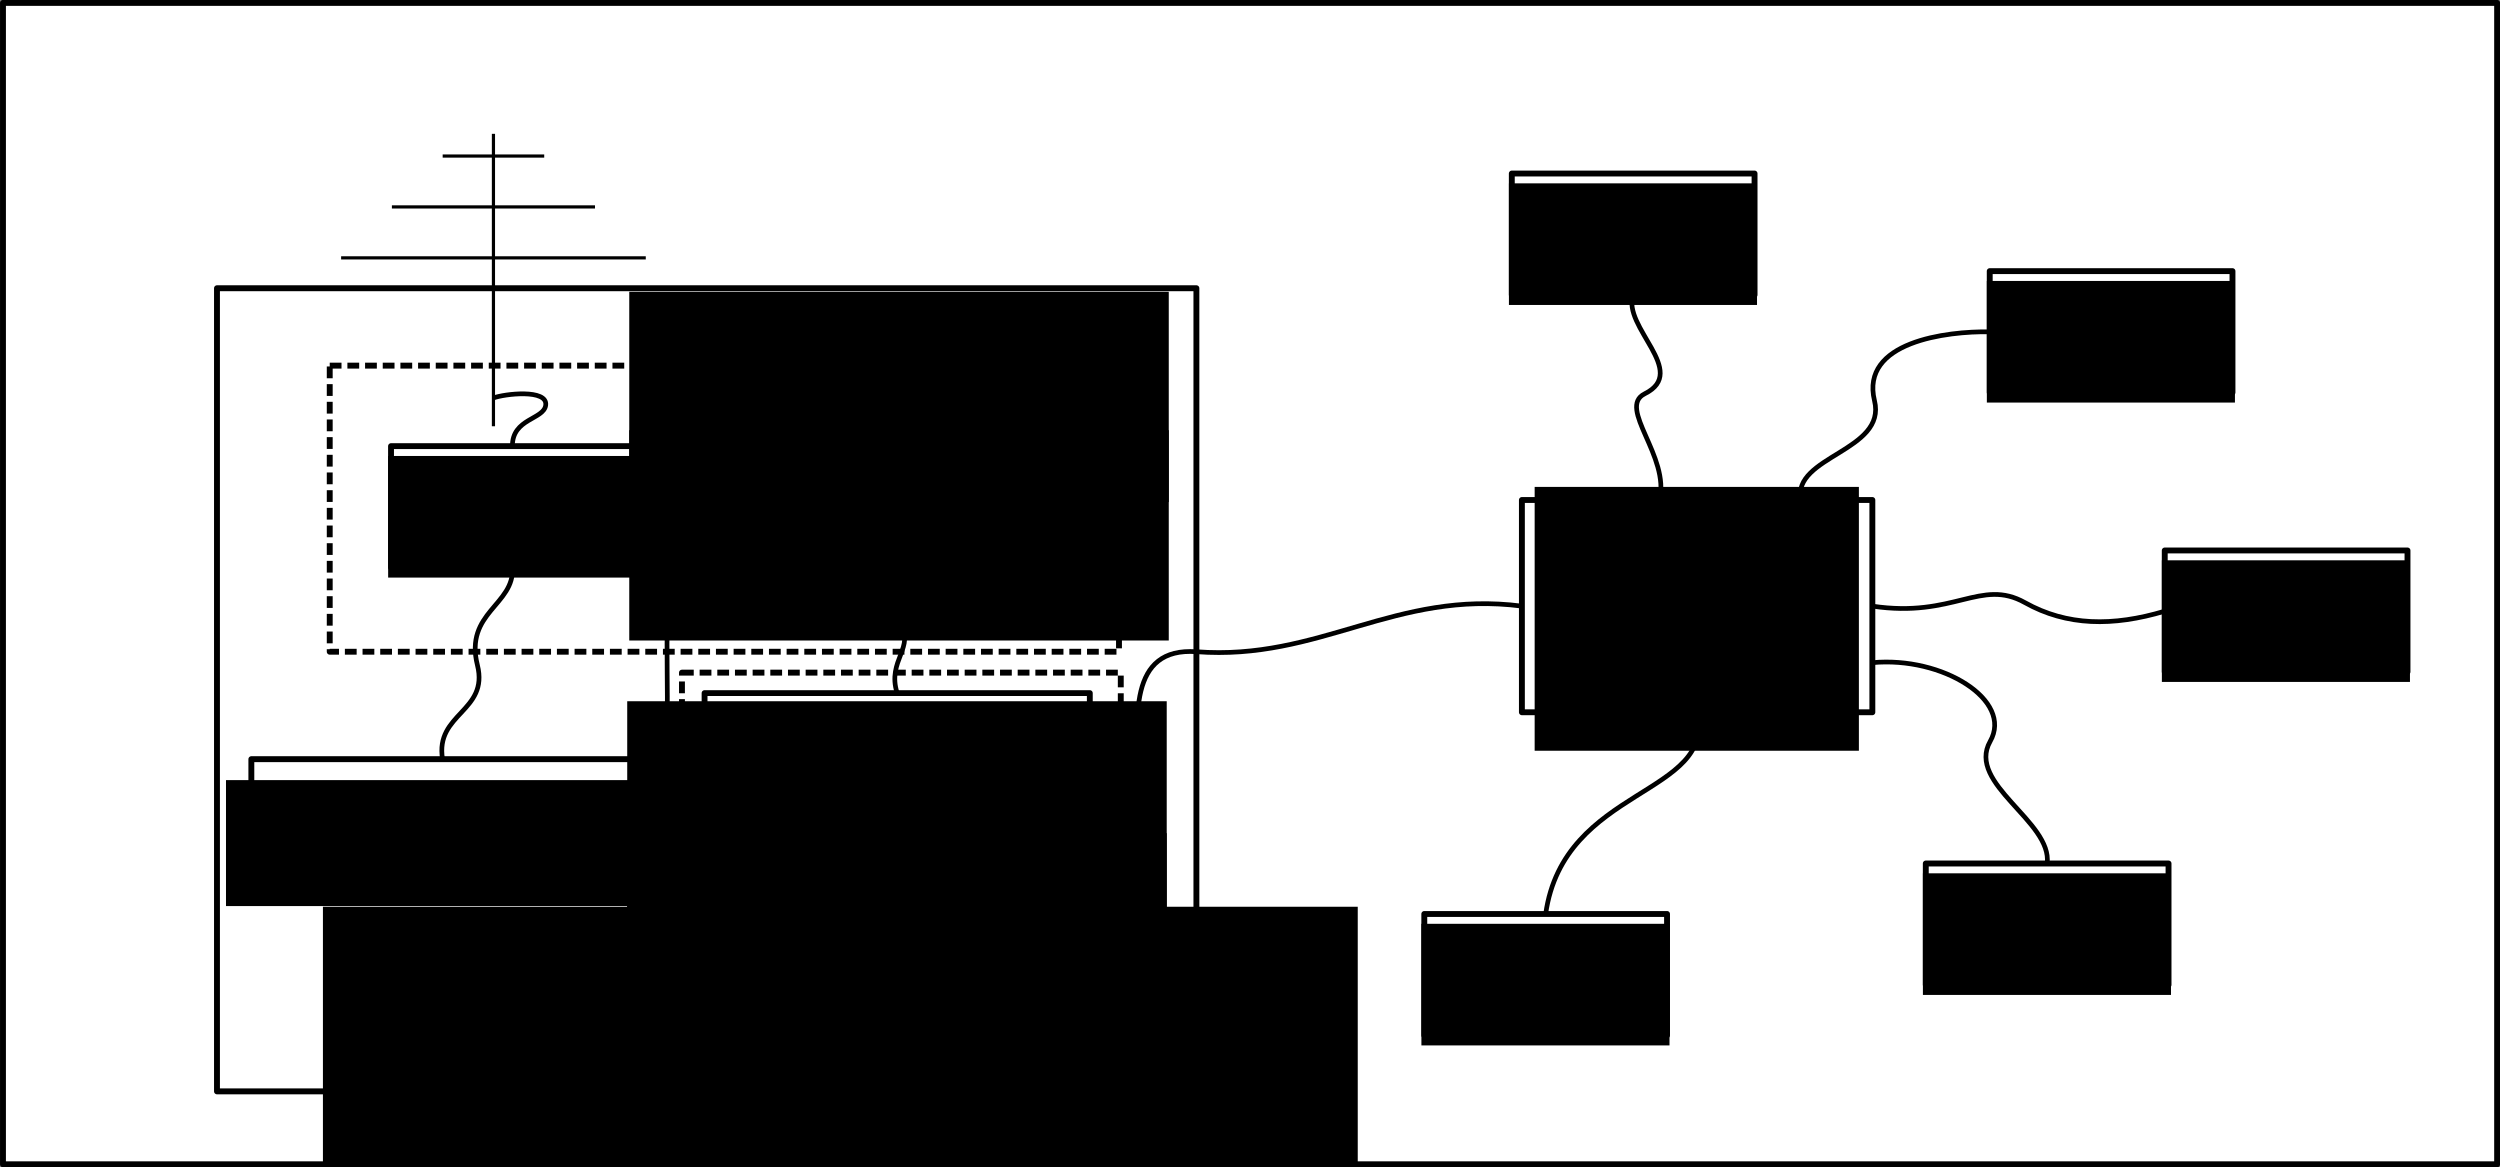 <?xml version="1.0" encoding="UTF-8" standalone="no"?>
<!-- Created with Inkscape (http://www.inkscape.org/) -->

<svg
   xmlns:dc="http://purl.org/dc/elements/1.1/"
   xmlns:cc="http://creativecommons.org/ns#"
   xmlns:rdf="http://www.w3.org/1999/02/22-rdf-syntax-ns#"
   xmlns:svg="http://www.w3.org/2000/svg"
   xmlns="http://www.w3.org/2000/svg"
   xmlns:sodipodi="http://sodipodi.sourceforge.net/DTD/sodipodi-0.dtd"
   xmlns:inkscape="http://www.inkscape.org/namespaces/inkscape"
   width="530.563"
   height="247.722"
   id="svg2"
   version="1.1"
   inkscape:version="0.48.4 r9939"
   sodipodi:docname="antennaSch.svg">
  <rect width="100%" height="100%" fill="#808080" stroke="none"/>
  <defs
     id="defs4" />
  <sodipodi:namedview
     id="base"
     pagecolor="#ffffff"
     bordercolor="#666666"
     borderopacity="1.0"
     inkscape:pageopacity="0.0"
     inkscape:pageshadow="2"
     inkscape:zoom="1.979899"
     inkscape:cx="144.33494"
     inkscape:cy="107.86319"
     inkscape:document-units="px"
     inkscape:current-layer="layer1"
     showgrid="false"
     inkscape:snap-midpoints="true"
     inkscape:object-paths="true"
     inkscape:window-width="1280"
     inkscape:window-height="724"
     inkscape:window-x="0"
     inkscape:window-y="24"
     inkscape:window-maximized="1"
     inkscape:snap-center="true"
     fit-margin-top="0"
     fit-margin-left="0"
     fit-margin-right="0"
     fit-margin-bottom="0"
     inkscape:snap-global="false" />
  <g
     inkscape:label="Layer 1"
     inkscape:groupmode="layer"
     id="layer1"
     transform="translate(-171.094,-442.622)">
    <rect
       style="color:#000000;fill:#ffffff;fill-opacity:1;stroke:#000000;stroke-width:1.25;stroke-linecap:butt;stroke-linejoin:round;stroke-miterlimit:4;stroke-opacity:1;stroke-dasharray:none;stroke-dashoffset:0;marker:none;visibility:visible;display:inline;overflow:visible;enable-background:accumulate"
       id="rect4020"
       width="529.32"
       height="246.477"
       x="171.726"
       y="443.24" />
    <g
       id="g3769"
       transform="matrix(0.543,0,0,0.543,190.247,213.967)">
      <path
         sodipodi:nodetypes="cc"
         inkscape:connector-curvature="0"
         id="path2985"
         d="m 157.584,473.403 0,114.289"
         style="fill:none;stroke:#000000;stroke-width:1.25;stroke-linecap:butt;stroke-linejoin:miter;stroke-miterlimit:4;stroke-opacity:1;stroke-dasharray:none" />
      <path
         style="fill:none;stroke:#000000;stroke-width:1.25;stroke-linecap:butt;stroke-linejoin:miter;stroke-miterlimit:4;stroke-opacity:1;stroke-dasharray:none"
         d="m 98.048,521.88 119.072,0"
         id="path2987"
         inkscape:connector-curvature="0" />
      <path
         inkscape:connector-curvature="0"
         id="path2989"
         d="m 117.893,501.969 79.381,0"
         style="fill:none;stroke:#000000;stroke-width:1.25;stroke-linecap:butt;stroke-linejoin:miter;stroke-miterlimit:4;stroke-opacity:1;stroke-dasharray:none" />
      <path
         style="fill:none;stroke:#000000;stroke-width:1.25;stroke-linecap:butt;stroke-linejoin:miter;stroke-miterlimit:4;stroke-opacity:1;stroke-dasharray:none"
         d="m 137.739,482.084 39.691,0"
         id="path2991"
         inkscape:connector-curvature="0" />
    </g>
    <rect
       style="color:#000000;fill:none;stroke:#000000;stroke-width:1.25;stroke-linecap:butt;stroke-linejoin:round;stroke-miterlimit:4;stroke-opacity:1;stroke-dasharray:2.5, 1.25;stroke-dashoffset:0;marker:none;visibility:visible;display:inline;overflow:visible;enable-background:accumulate"
       id="rect3794"
       width="167.5"
       height="60.714"
       x="241.071"
       y="520.219" />
    <g
       id="g3816"
       transform="translate(4.571,-12)">
      <rect
         y="549.306"
         x="249.508"
         height="25.759"
         width="51.518"
         id="rect3796"
         style="color:#000000;fill:none;stroke:#000000;stroke-width:1.25;stroke-linecap:butt;stroke-linejoin:round;stroke-miterlimit:4;stroke-opacity:1;stroke-dasharray:none;stroke-dashoffset:0;marker:none;visibility:visible;display:inline;overflow:visible;enable-background:accumulate" />
      <flowRoot
         transform="matrix(1.022,0,0,1.022,-6.617,-9.484)"
         style="font-size:16px;font-style:normal;font-variant:normal;font-weight:normal;font-stretch:normal;text-align:center;line-height:125%;letter-spacing:0px;word-spacing:0px;writing-mode:lr-tb;text-anchor:middle;fill:#000000;fill-opacity:1;stroke:none;font-family:TeXGyrePagella;-inkscape-font-specification:TeXGyrePagella"
         id="flowRoot3798"
         xml:space="preserve"><flowRegion
           id="flowRegion3800"><rect
             style="font-size:16px;text-align:center;text-anchor:middle"
             y="548.801"
             x="250.013"
             height="25.254"
             width="51.518"
             id="rect3802" /></flowRegion><flowPara
           id="flowPara3804">LNA</flowPara></flowRoot>    </g>
    <rect
       y="526.648"
       x="320.625"
       height="48.259"
       width="82.589"
       id="rect3806"
       style="color:#000000;fill:none;stroke:#000000;stroke-width:1.25;stroke-linecap:butt;stroke-linejoin:round;stroke-miterlimit:4;stroke-opacity:1;stroke-dasharray:none;stroke-dashoffset:0;marker:none;visibility:visible;display:inline;overflow:visible;enable-background:accumulate" />
    <flowRoot
       transform="matrix(1.022,0,0,1.022,49.126,-26.955)"
       style="font-size:16px;font-style:normal;font-variant:normal;font-weight:normal;font-stretch:normal;text-align:center;line-height:125%;letter-spacing:0px;word-spacing:0px;writing-mode:lr-tb;text-anchor:middle;fill:#000000;fill-opacity:1;stroke:none;font-family:TeXGyrePagella;-inkscape-font-specification:TeXGyrePagella"
       id="flowRoot3808"
       xml:space="preserve"><flowRegion
         id="flowRegion3810"><rect
           style="font-size:16px;text-align:center;text-anchor:middle"
           y="548.801"
           x="250.013"
           height="43.674"
           width="112.031"
           id="rect3812" /></flowRegion><flowPara
         id="flowPara3814"
         style="font-size:11.74px">Filtros y amplificadores</flowPara></flowRoot>    <rect
       style="color:#000000;fill:none;stroke:#000000;stroke-width:1.241;stroke-linecap:butt;stroke-linejoin:round;stroke-miterlimit:4;stroke-opacity:1;stroke-dasharray:none;stroke-dashoffset:0;marker:none;visibility:visible;display:inline;overflow:visible;enable-background:accumulate"
       id="rect3823"
       width="81.759"
       height="22.196"
       x="320.621"
       y="589.715" />
    <flowRoot
       xml:space="preserve"
       id="flowRoot3825"
       style="font-size:16px;font-style:normal;font-variant:normal;font-weight:normal;font-stretch:normal;text-align:center;line-height:125%;letter-spacing:0px;word-spacing:0px;writing-mode:lr-tb;text-anchor:middle;fill:#000000;fill-opacity:1;stroke:none;font-family:TeXGyrePagella;-inkscape-font-specification:TeXGyrePagella"
       transform="matrix(1.022,0,0,1.022,48.693,30.568)"><flowRegion
         id="flowRegion3827"><rect
           id="rect3829"
           width="112.031"
           height="43.674"
           x="250.013"
           y="548.801"
           style="font-size:16px;text-align:center;text-anchor:middle" /></flowRegion><flowPara
         style="font-size:11.74px"
         id="flowPara3831">Digitalizador</flowPara></flowRoot>    <rect
       y="617.715"
       x="320.621"
       height="34.339"
       width="81.759"
       id="rect3833"
       style="color:#000000;fill:none;stroke:#000000;stroke-width:1.241;stroke-linecap:butt;stroke-linejoin:round;stroke-miterlimit:4;stroke-opacity:1;stroke-dasharray:none;stroke-dashoffset:0;marker:none;visibility:visible;display:inline;overflow:visible;enable-background:accumulate" />
    <flowRoot
       transform="matrix(1.022,0,0,1.022,48.693,58.568)"
       style="font-size:16px;font-style:normal;font-variant:normal;font-weight:normal;font-stretch:normal;text-align:center;line-height:125%;letter-spacing:0px;word-spacing:0px;writing-mode:lr-tb;text-anchor:middle;fill:#000000;fill-opacity:1;stroke:none;font-family:TeXGyrePagella;-inkscape-font-specification:TeXGyrePagella"
       id="flowRoot3835"
       xml:space="preserve"><flowRegion
         id="flowRegion3837"><rect
           style="font-size:16px;text-align:center;text-anchor:middle"
           y="548.801"
           x="250.013"
           height="43.674"
           width="112.031"
           id="rect3839" /></flowRegion><flowPara
         id="flowPara3841"
         style="font-size:11.74px">Trigger local</flowPara><flowPara
         style="font-size:11.74px"
         id="flowPara3843"> + GPS</flowPara></flowRoot>    <rect
       y="603.735"
       x="224.436"
       height="25.759"
       width="81.161"
       id="rect3875"
       style="color:#000000;fill:none;stroke:#000000;stroke-width:1.25;stroke-linecap:butt;stroke-linejoin:round;stroke-miterlimit:4;stroke-opacity:1;stroke-dasharray:none;stroke-dashoffset:0;marker:none;visibility:visible;display:inline;overflow:visible;enable-background:accumulate" />
    <flowRoot
       transform="matrix(1.022,0,0,1.022,-36.458,47.307)"
       style="font-size:16px;font-style:normal;font-variant:normal;font-weight:normal;font-stretch:normal;text-align:center;line-height:125%;letter-spacing:0px;word-spacing:0px;writing-mode:lr-tb;text-anchor:middle;fill:#000000;fill-opacity:1;stroke:none;font-family:TeXGyrePagella;-inkscape-font-specification:TeXGyrePagella"
       id="flowRoot3877"
       xml:space="preserve"><flowRegion
         id="flowRegion3879"><rect
           style="font-size:16px;text-align:center;text-anchor:middle"
           y="548.801"
           x="250.013"
           height="26.156"
           width="89.791"
           id="rect3881" /></flowRegion><flowPara
         style="font-size:12.718px"
         id="flowPara3883">Alimentación</flowPara></flowRoot>    <path
       style="fill:none;stroke:#000000;stroke-width:1px;stroke-linecap:butt;stroke-linejoin:miter;stroke-opacity:1"
       d="m 265.017,603.735 c -1.646,-9.745 9.866,-10.081 7.4,-19.944 -2.814,-11.258 7.939,-12.749 7.421,-20.726"
       id="path3890"
       inkscape:connector-curvature="0"
       sodipodi:nodetypes="csc" />
    <path
       style="fill:none;stroke:#000000;stroke-width:1px;stroke-linecap:butt;stroke-linejoin:miter;stroke-opacity:1"
       d="m 361.92,574.907 c 3.665,4.936 -2.691,7.88 -0.42,14.808"
       id="path3892"
       inkscape:connector-curvature="0"
       sodipodi:nodetypes="cc" />
    <path
       style="fill:none;stroke:#000000;stroke-width:1px;stroke-linecap:butt;stroke-linejoin:miter;stroke-opacity:1"
       d="m 361.5,611.911 c 0.822,1.834 -1.376,3.539 0,5.804"
       id="path3894"
       inkscape:connector-curvature="0"
       sodipodi:nodetypes="cc" />
    <path
       style="fill:none;stroke:#000000;stroke-width:1px;stroke-linecap:butt;stroke-linejoin:miter;stroke-opacity:1"
       d="m 320.625,550.777 c -16.106,7.374 -0.067,61.494 -15.028,65.837 12.043,0.321 8.952,-15.531 15.024,-15.801"
       id="path3896"
       inkscape:connector-curvature="0"
       sodipodi:nodetypes="ccc" />
    <path
       style="fill:none;stroke:#000000;stroke-width:1px;stroke-linecap:butt;stroke-linejoin:miter;stroke-opacity:1"
       d="m 305.597,616.614 c 10.629,0.456 2.266,18.695 15.024,18.27"
       id="path3898"
       inkscape:connector-curvature="0"
       sodipodi:nodetypes="cc" />
    <path
       style="fill:none;stroke:#000000;stroke-width:1px;stroke-linecap:butt;stroke-linejoin:miter;stroke-opacity:1"
       d="m 305.597,550.186 c 10.151,-4.685 5.073,4.069 15.028,0.592"
       id="path3900"
       inkscape:connector-curvature="0"
       sodipodi:nodetypes="cc" />
    <flowRoot
       xml:space="preserve"
       id="flowRoot3902"
       style="font-size:16px;font-style:normal;font-variant:normal;font-weight:normal;font-stretch:normal;text-align:center;line-height:125%;letter-spacing:0px;word-spacing:0px;writing-mode:lr-tb;text-anchor:middle;fill:#000000;fill-opacity:1;stroke:none;font-family:TeXGyrePagella;-inkscape-font-specification:TeXGyrePagella"
       transform="matrix(1.022,0,0,1.022,49.126,-56.331)"><flowRegion
         id="flowRegion3904"><rect
           id="rect3906"
           width="112.031"
           height="43.674"
           x="250.013"
           y="548.801"
           style="font-size:16px;text-align:center;text-anchor:middle" /></flowRegion><flowPara
         style="font-size:11.74px"
         id="flowPara3908">Fase analógica</flowPara></flowRoot>    <rect
       style="color:#000000;fill:none;stroke:#000000;stroke-width:1.25;stroke-linecap:butt;stroke-linejoin:round;stroke-miterlimit:4;stroke-opacity:1;stroke-dasharray:none;stroke-dashoffset:0;marker:none;visibility:visible;display:inline;overflow:visible;enable-background:accumulate"
       id="rect3910"
       width="207.857"
       height="170.448"
       x="217.143"
       y="503.791" />
    <flowRoot
       xml:space="preserve"
       id="flowRoot3912"
       style="font-size:10px;font-style:normal;font-variant:normal;font-weight:normal;font-stretch:normal;text-align:start;line-height:125%;letter-spacing:0px;word-spacing:0px;writing-mode:lr-tb;text-anchor:start;fill:#000000;fill-opacity:1;stroke:none;font-family:TeXGyrePagella;-inkscape-font-specification:TeXGyrePagella"
       transform="matrix(2.697,0,0,2.697,-371.052,-1080.057)"><flowRegion
         id="flowRegion3914"><rect
           id="rect3916"
           width="81.429"
           height="30"
           x="226.429"
           y="635.934" /></flowRegion><flowPara
         id="flowPara3918">RDS</flowPara></flowRoot>    <path
       style="fill:none;stroke:#000000;stroke-width:1px;stroke-linecap:butt;stroke-linejoin:miter;stroke-opacity:1"
       d="m 275.798,527.083 c 2.284,-0.871 11.579,-1.983 11.108,1.545 -0.408,3.056 -7.12,2.767 -7.068,8.679"
       id="path3920"
       inkscape:connector-curvature="0"
       sodipodi:nodetypes="csc" />
    <g
       transform="translate(242.429,-69.857)"
       id="g3922">
      <rect
         style="color:#000000;fill:none;stroke:#000000;stroke-width:1.25;stroke-linecap:butt;stroke-linejoin:round;stroke-miterlimit:4;stroke-opacity:1;stroke-dasharray:none;stroke-dashoffset:0;marker:none;visibility:visible;display:inline;overflow:visible;enable-background:accumulate"
         id="rect3924"
         width="51.518"
         height="25.759"
         x="249.508"
         y="549.306" />
      <flowRoot
         xml:space="preserve"
         id="flowRoot3926"
         style="font-size:16px;font-style:normal;font-variant:normal;font-weight:normal;font-stretch:normal;text-align:center;line-height:125%;letter-spacing:0px;word-spacing:0px;writing-mode:lr-tb;text-anchor:middle;fill:#000000;fill-opacity:1;stroke:none;font-family:TeXGyrePagella;-inkscape-font-specification:TeXGyrePagella"
         transform="matrix(1.022,0,0,1.022,-6.617,-9.484)"><flowRegion
           id="flowRegion3928"><rect
             id="rect3930"
             width="51.518"
             height="25.254"
             x="250.013"
             y="548.801"
             style="font-size:16px;text-align:center;text-anchor:middle" /></flowRegion><flowPara
           id="flowPara3932">RDS</flowPara></flowRoot>    </g>
    <g
       id="g3934"
       transform="translate(343.857,-49.143)">
      <rect
         y="549.306"
         x="249.508"
         height="25.759"
         width="51.518"
         id="rect3936"
         style="color:#000000;fill:none;stroke:#000000;stroke-width:1.25;stroke-linecap:butt;stroke-linejoin:round;stroke-miterlimit:4;stroke-opacity:1;stroke-dasharray:none;stroke-dashoffset:0;marker:none;visibility:visible;display:inline;overflow:visible;enable-background:accumulate" />
      <flowRoot
         transform="matrix(1.022,0,0,1.022,-6.617,-9.484)"
         style="font-size:16px;font-style:normal;font-variant:normal;font-weight:normal;font-stretch:normal;text-align:center;line-height:125%;letter-spacing:0px;word-spacing:0px;writing-mode:lr-tb;text-anchor:middle;fill:#000000;fill-opacity:1;stroke:none;font-family:TeXGyrePagella;-inkscape-font-specification:TeXGyrePagella"
         id="flowRoot3938"
         xml:space="preserve"><flowRegion
           id="flowRegion3940"><rect
             style="font-size:16px;text-align:center;text-anchor:middle"
             y="548.801"
             x="250.013"
             height="25.254"
             width="51.518"
             id="rect3942" /></flowRegion><flowPara
           id="flowPara3944">RDS</flowPara></flowRoot>    </g>
    <g
       transform="translate(381,10.143)"
       id="g3946">
      <rect
         style="color:#000000;fill:none;stroke:#000000;stroke-width:1.25;stroke-linecap:butt;stroke-linejoin:round;stroke-miterlimit:4;stroke-opacity:1;stroke-dasharray:none;stroke-dashoffset:0;marker:none;visibility:visible;display:inline;overflow:visible;enable-background:accumulate"
         id="rect3948"
         width="51.518"
         height="25.759"
         x="249.508"
         y="549.306" />
      <flowRoot
         xml:space="preserve"
         id="flowRoot3950"
         style="font-size:16px;font-style:normal;font-variant:normal;font-weight:normal;font-stretch:normal;text-align:center;line-height:125%;letter-spacing:0px;word-spacing:0px;writing-mode:lr-tb;text-anchor:middle;fill:#000000;fill-opacity:1;stroke:none;font-family:TeXGyrePagella;-inkscape-font-specification:TeXGyrePagella"
         transform="matrix(1.022,0,0,1.022,-6.617,-9.484)"><flowRegion
           id="flowRegion3952"><rect
             id="rect3954"
             width="51.518"
             height="25.254"
             x="250.013"
             y="548.801"
             style="font-size:16px;text-align:center;text-anchor:middle" /></flowRegion><flowPara
           id="flowPara3956">RDS</flowPara></flowRoot>    </g>
    <g
       id="g3958"
       transform="translate(223.857,87.286)">
      <rect
         y="549.306"
         x="249.508"
         height="25.759"
         width="51.518"
         id="rect3960"
         style="color:#000000;fill:none;stroke:#000000;stroke-width:1.25;stroke-linecap:butt;stroke-linejoin:round;stroke-miterlimit:4;stroke-opacity:1;stroke-dasharray:none;stroke-dashoffset:0;marker:none;visibility:visible;display:inline;overflow:visible;enable-background:accumulate" />
      <flowRoot
         transform="matrix(1.022,0,0,1.022,-6.617,-9.484)"
         style="font-size:16px;font-style:normal;font-variant:normal;font-weight:normal;font-stretch:normal;text-align:center;line-height:125%;letter-spacing:0px;word-spacing:0px;writing-mode:lr-tb;text-anchor:middle;fill:#000000;fill-opacity:1;stroke:none;font-family:TeXGyrePagella;-inkscape-font-specification:TeXGyrePagella"
         id="flowRoot3962"
         xml:space="preserve"><flowRegion
           id="flowRegion3964"><rect
             style="font-size:16px;text-align:center;text-anchor:middle"
             y="548.801"
             x="250.013"
             height="25.254"
             width="51.518"
             id="rect3966" /></flowRegion><flowPara
           id="flowPara3968">RDS</flowPara></flowRoot>    </g>
    <g
       transform="translate(330.286,76.571)"
       id="g3970">
      <rect
         style="color:#000000;fill:none;stroke:#000000;stroke-width:1.25;stroke-linecap:butt;stroke-linejoin:round;stroke-miterlimit:4;stroke-opacity:1;stroke-dasharray:none;stroke-dashoffset:0;marker:none;visibility:visible;display:inline;overflow:visible;enable-background:accumulate"
         id="rect3972"
         width="51.518"
         height="25.759"
         x="249.508"
         y="549.306" />
      <flowRoot
         xml:space="preserve"
         id="flowRoot3974"
         style="font-size:16px;font-style:normal;font-variant:normal;font-weight:normal;font-stretch:normal;text-align:center;line-height:125%;letter-spacing:0px;word-spacing:0px;writing-mode:lr-tb;text-anchor:middle;fill:#000000;fill-opacity:1;stroke:none;font-family:TeXGyrePagella;-inkscape-font-specification:TeXGyrePagella"
         transform="matrix(1.022,0,0,1.022,-6.617,-9.484)"><flowRegion
           id="flowRegion3976"><rect
             id="rect3978"
             width="51.518"
             height="25.254"
             x="250.013"
             y="548.801"
             style="font-size:16px;text-align:center;text-anchor:middle" /></flowRegion><flowPara
           id="flowPara3980">RDS</flowPara></flowRoot>    </g>
    <rect
       style="color:#000000;fill:none;stroke:#000000;stroke-width:1.25;stroke-linecap:butt;stroke-linejoin:round;stroke-miterlimit:4;stroke-opacity:1;stroke-dasharray:none;stroke-dashoffset:0;marker:none;visibility:visible;display:inline;overflow:visible;enable-background:accumulate"
       id="rect3984"
       width="74.375"
       height="45.045"
       x="494.079"
       y="548.735" />
    <flowRoot
       xml:space="preserve"
       id="flowRoot3986"
       style="font-size:16px;font-style:normal;font-variant:normal;font-weight:normal;font-stretch:normal;text-align:center;line-height:125%;letter-spacing:0px;word-spacing:0px;writing-mode:lr-tb;text-anchor:middle;fill:#000000;fill-opacity:1;stroke:none;font-family:TeXGyrePagella;-inkscape-font-specification:TeXGyrePagella"
       transform="matrix(1.237,0,0,1.237,187.521,-132.911)"><flowRegion
         id="flowRegion3988"><rect
           id="rect3990"
           width="55.626"
           height="45.265"
           x="250.013"
           y="548.801"
           style="font-size:16px;text-align:center;text-anchor:middle" /></flowRegion><flowPara
         id="flowPara3215">DAQ</flowPara><flowPara
         id="flowPara3219">central</flowPara></flowRoot>    <path
       style="fill:none;stroke:#000000;stroke-width:1px;stroke-linecap:butt;stroke-linejoin:miter;stroke-opacity:1"
       d="m 517.695,505.208 c -2.424,6.807 11.956,16.248 2.455,20.98 -5.942,2.959 5.441,13.324 3.117,22.547"
       id="path4006"
       inkscape:connector-curvature="0"
       sodipodi:nodetypes="csc" />
    <path
       style="fill:none;stroke:#000000;stroke-width:1px;stroke-linecap:butt;stroke-linejoin:miter;stroke-opacity:1"
       d="m 630.508,572.329 c -11.029,3.291 -20.789,3.163 -29.673,-1.815 -9.371,-5.252 -15.034,3.348 -32.381,0.744"
       id="path4008"
       inkscape:connector-curvature="0"
       sodipodi:nodetypes="csc" />
    <path
       style="fill:none;stroke:#000000;stroke-width:1px;stroke-linecap:butt;stroke-linejoin:miter;stroke-opacity:1"
       d="m 531.267,593.779 c 4.144,17.808 -28.309,15.64 -32.143,42.813"
       id="path4010"
       inkscape:connector-curvature="0"
       sodipodi:nodetypes="cc" />
    <path
       style="fill:none;stroke:#000000;stroke-width:1px;stroke-linecap:butt;stroke-linejoin:miter;stroke-opacity:1"
       d="M 494.079,571.257 C 467.218,567.772 451.16,582.93 425,580.934"
       id="path4012"
       inkscape:connector-curvature="0"
       sodipodi:nodetypes="cc" />
    <path
       sodipodi:nodetypes="csc"
       inkscape:connector-curvature="0"
       id="path4016"
       d="m 553.267,548.735 c -1.81,-9.374 18.274,-10.332 15.642,-21.08 -3.062,-12.506 15.328,-14.766 24.456,-14.612"
       style="fill:none;stroke:#000000;stroke-width:1px;stroke-linecap:butt;stroke-linejoin:miter;stroke-opacity:1" />
    <path
       inkscape:connector-curvature="0"
       id="path4018"
       d="m 568.454,583.257 c 14.915,-1.398 29.946,7.996 25.004,16.701 -5.11,9.004 13.234,17.006 12.094,25.919"
       style="fill:none;stroke:#000000;stroke-width:1px;stroke-linecap:butt;stroke-linejoin:miter;stroke-opacity:1"
       sodipodi:nodetypes="csc" />
    <path
       style="fill:none;stroke:#000000;stroke-width:1px;stroke-linecap:butt;stroke-linejoin:miter;stroke-opacity:1"
       d="m 253.906,138.312 c -28.684,-1.999 4.83,59.352 -22.621,53.951"
       id="path3074"
       inkscape:connector-curvature="0"
       transform="translate(171.094,442.622)"
       sodipodi:nodetypes="cc" />
    <rect
       y="585.374"
       x="315.823"
       height="70.311"
       width="93.127"
       id="rect3075"
       style="color:#000000;fill:none;stroke:#000000;stroke-width:1.25;stroke-linecap:butt;stroke-linejoin:round;stroke-miterlimit:4;stroke-opacity:1;stroke-dasharray:2.5, 1.25;stroke-dashoffset:0;marker:none;visibility:visible;display:inline;overflow:visible;enable-background:accumulate" />
    <flowRoot
       transform="matrix(1.022,0,0,1.022,49.126,95.669)"
       style="font-size:16px;font-style:normal;font-variant:normal;font-weight:normal;font-stretch:normal;text-align:center;line-height:125%;letter-spacing:0px;word-spacing:0px;writing-mode:lr-tb;text-anchor:middle;fill:#000000;fill-opacity:1;stroke:none;font-family:TeXGyrePagella;-inkscape-font-specification:TeXGyrePagella"
       id="flowRoot3077"
       xml:space="preserve"><flowRegion
         id="flowRegion3079"><rect
           style="font-size:16px;text-align:center;text-anchor:middle"
           y="548.801"
           x="250.013"
           height="43.674"
           width="112.031"
           id="rect3081" /></flowRegion><flowPara
         id="flowPara3083"
         style="font-size:11.74px">Fase Digital</flowPara></flowRoot>  </g>
</svg>
